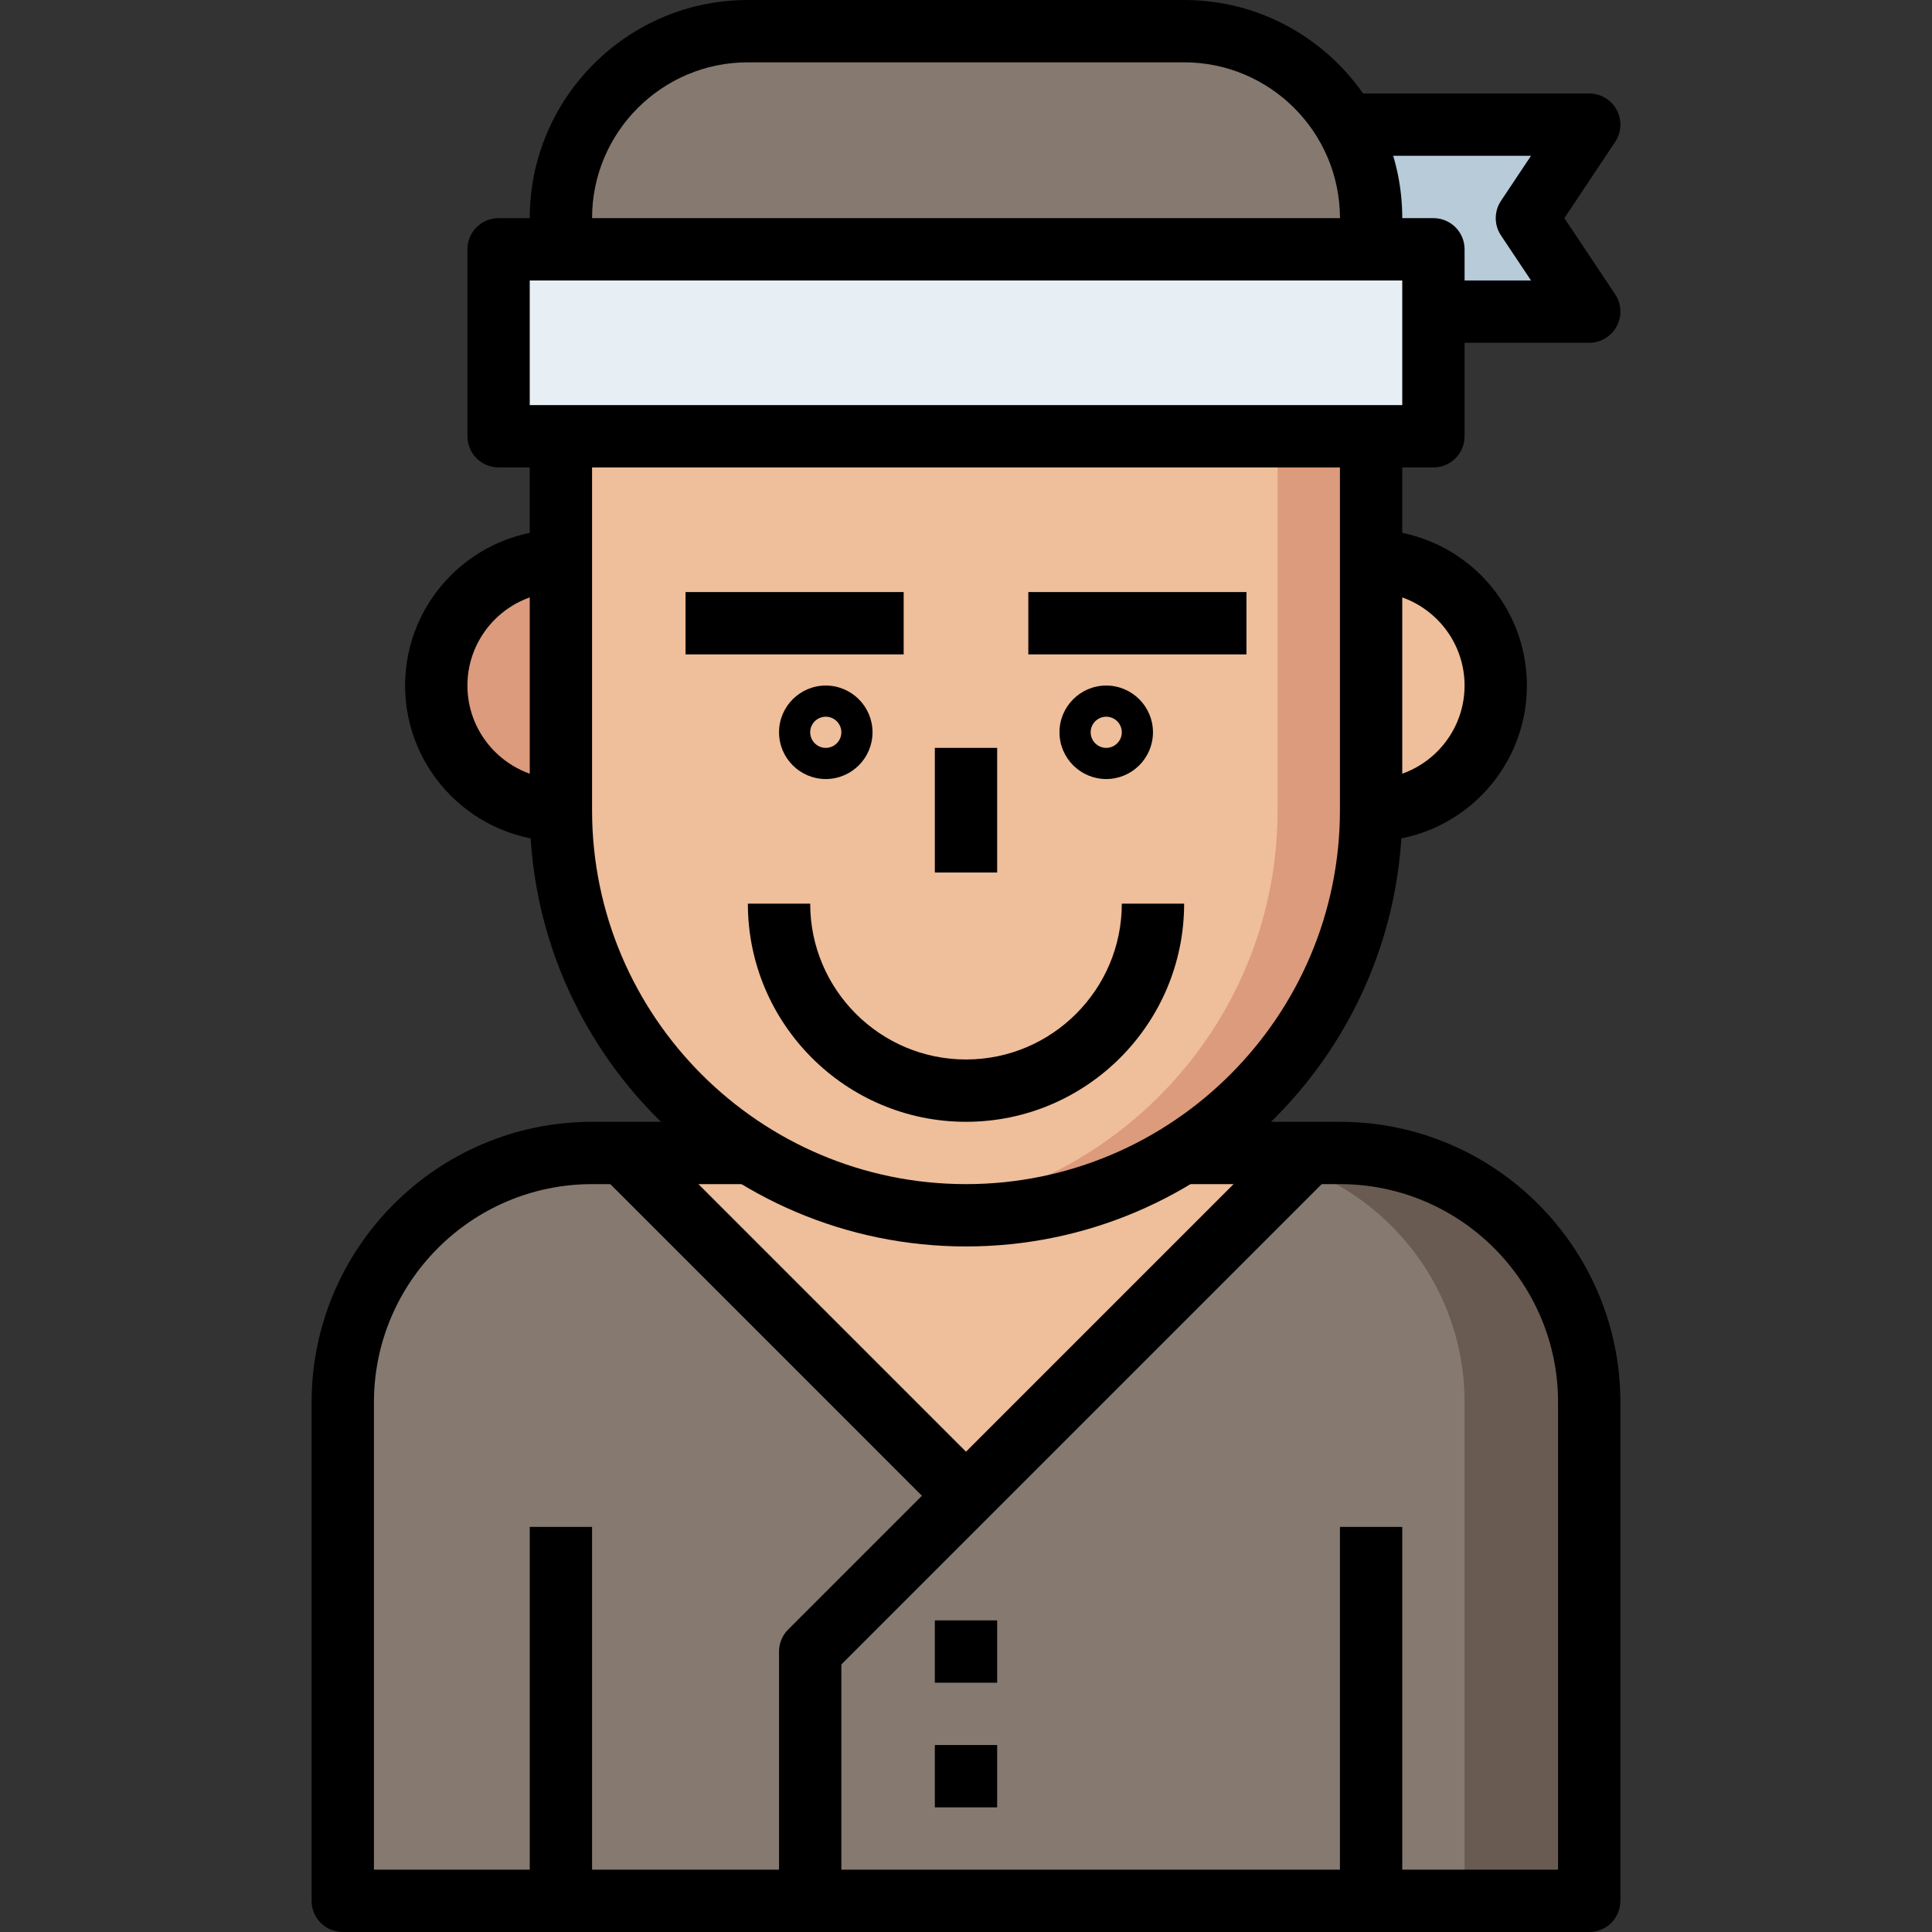 <svg height="496pt" viewBox="-80 0 496 496" width="496pt" xmlns="http://www.w3.org/2000/svg"><rect x="-80" y="0" width="496" height="496" fill="#333333" stroke="none"/><path d="m112 296h-40c-35.344 0-64 28.656-64 64v128h320v-128c0-35.344-28.656-64-64-64h-40" fill="#695b52"/><path d="m232 296h-160c-35.344 0-64 28.656-64 64v128h288v-128c0-35.344-28.656-64-64-64zm0 0" fill="#857970"/><path d="m256 296-88 88-88-88" fill="#efbe9a"/><path d="m136 488h-16v-64c0-2.129.84-4.16 2.344-5.656l128-128 11.312 11.312-125.656 125.656zm0 0"/><path d="m64 64v-8c0-26.512 21.488-48 48-48h112c26.512 0 48 21.488 48 48v8" fill="#857970"/><path d="m264 80h64l-16-24 16-24h-64" fill="#b8cbd9"/><path d="m48 64h240v48h-240zm0 0" fill="#e8eff4"/><path d="m80 208h-16c-17.672 0-32-14.328-32-32s14.328-32 32-32h16" fill="#db9b7c"/><path d="m256 208h16c17.672 0 32-14.328 32-32s-14.328-32-32-32h-16" fill="#efbe9a"/><path d="m272 112v96c0 57.441-46.559 104-104 104s-104-46.559-104-104v-96" fill="#db9b7c"/><path d="m156 311.258c51.777-5.961 92-49.883 92-103.258v-96h-184v96c0 53.375 40.223 97.297 92 103.258zm0 0" fill="#efbe9a"/><path d="m168 320c-61.762 0-112-50.238-112-112v-96h16v96c0 52.938 43.062 96 96 96s96-43.062 96-96v-96h16v96c0 61.762-50.238 112-112 112zm0 0"/><path d="m280 64h-16v-8c0-22.055-17.945-40-40-40h-112c-22.055 0-40 17.945-40 40v8h-16v-8c0-30.879 25.129-56 56-56h112c30.871 0 56 25.121 56 56zm0 0"/><path d="m64 216c-22.055 0-40-17.945-40-40s17.945-40 40-40v16c-13.23 0-24 10.77-24 24s10.77 24 24 24zm0 0"/><path d="m272 216v-16c13.23 0 24-10.77 24-24s-10.77-24-24-24v-16c22.055 0 40 17.945 40 40s-17.945 40-40 40zm0 0"/><path d="m184 152h56v16h-56zm0 0"/><path d="m96 152h56v16h-56zm0 0"/><path d="m160 192h16v32h-16zm0 0"/><path d="m132 200c-6.617 0-12-5.383-12-12s5.383-12 12-12 12 5.383 12 12-5.383 12-12 12zm0-16c-2.199 0-4 1.793-4 4s1.801 4 4 4 4-1.793 4-4-1.801-4-4-4zm0 0"/><path d="m204 200c-6.617 0-12-5.383-12-12s5.383-12 12-12 12 5.383 12 12-5.383 12-12 12zm0-16c-2.199 0-4 1.793-4 4s1.801 4 4 4 4-1.793 4-4-1.801-4-4-4zm0 0"/><path d="m328 496h-320c-4.426 0-8-3.574-8-8v-128c0-39.703 32.297-72 72-72h40v16h-40c-30.871 0-56 25.129-56 56v120h304v-120c0-30.871-25.129-56-56-56h-40v-16h40c39.703 0 72 32.297 72 72v128c0 4.426-3.574 8-8 8zm0 0"/><path d="m168 288c-30.871 0-56-25.129-56-56h16c0 22.055 17.945 40 40 40s40-17.945 40-40h16c0 30.871-25.129 56-56 56zm0 0"/><path d="m288 120h-240c-4.426 0-8-3.586-8-8v-48c0-4.414 3.574-8 8-8h240c4.426 0 8 3.586 8 8v48c0 4.414-3.574 8-8 8zm-232-16h224v-32h-224zm0 0"/><path d="m74.34 301.656 11.312-11.312 88 87.996-11.316 11.316zm0 0"/><path d="m56 392h16v96h-16zm0 0"/><path d="m264 392h16v96h-16zm0 0"/><path d="m160 448h16v16h-16zm0 0"/><path d="m160 416h16v16h-16zm0 0"/><path d="m328 88h-40v-16h25.055l-7.711-11.559c-1.793-2.688-1.793-6.184 0-8.875l7.711-11.566h-49.055v-16h64c2.953 0 5.664 1.625 7.055 4.223 1.395 2.602 1.234 5.762-.398 8.211l-13.039 19.566 13.039 19.559c1.633 2.457 1.793 5.609.398 8.211-1.391 2.598-4.102 4.23-7.055 4.23zm0 0"/></svg>